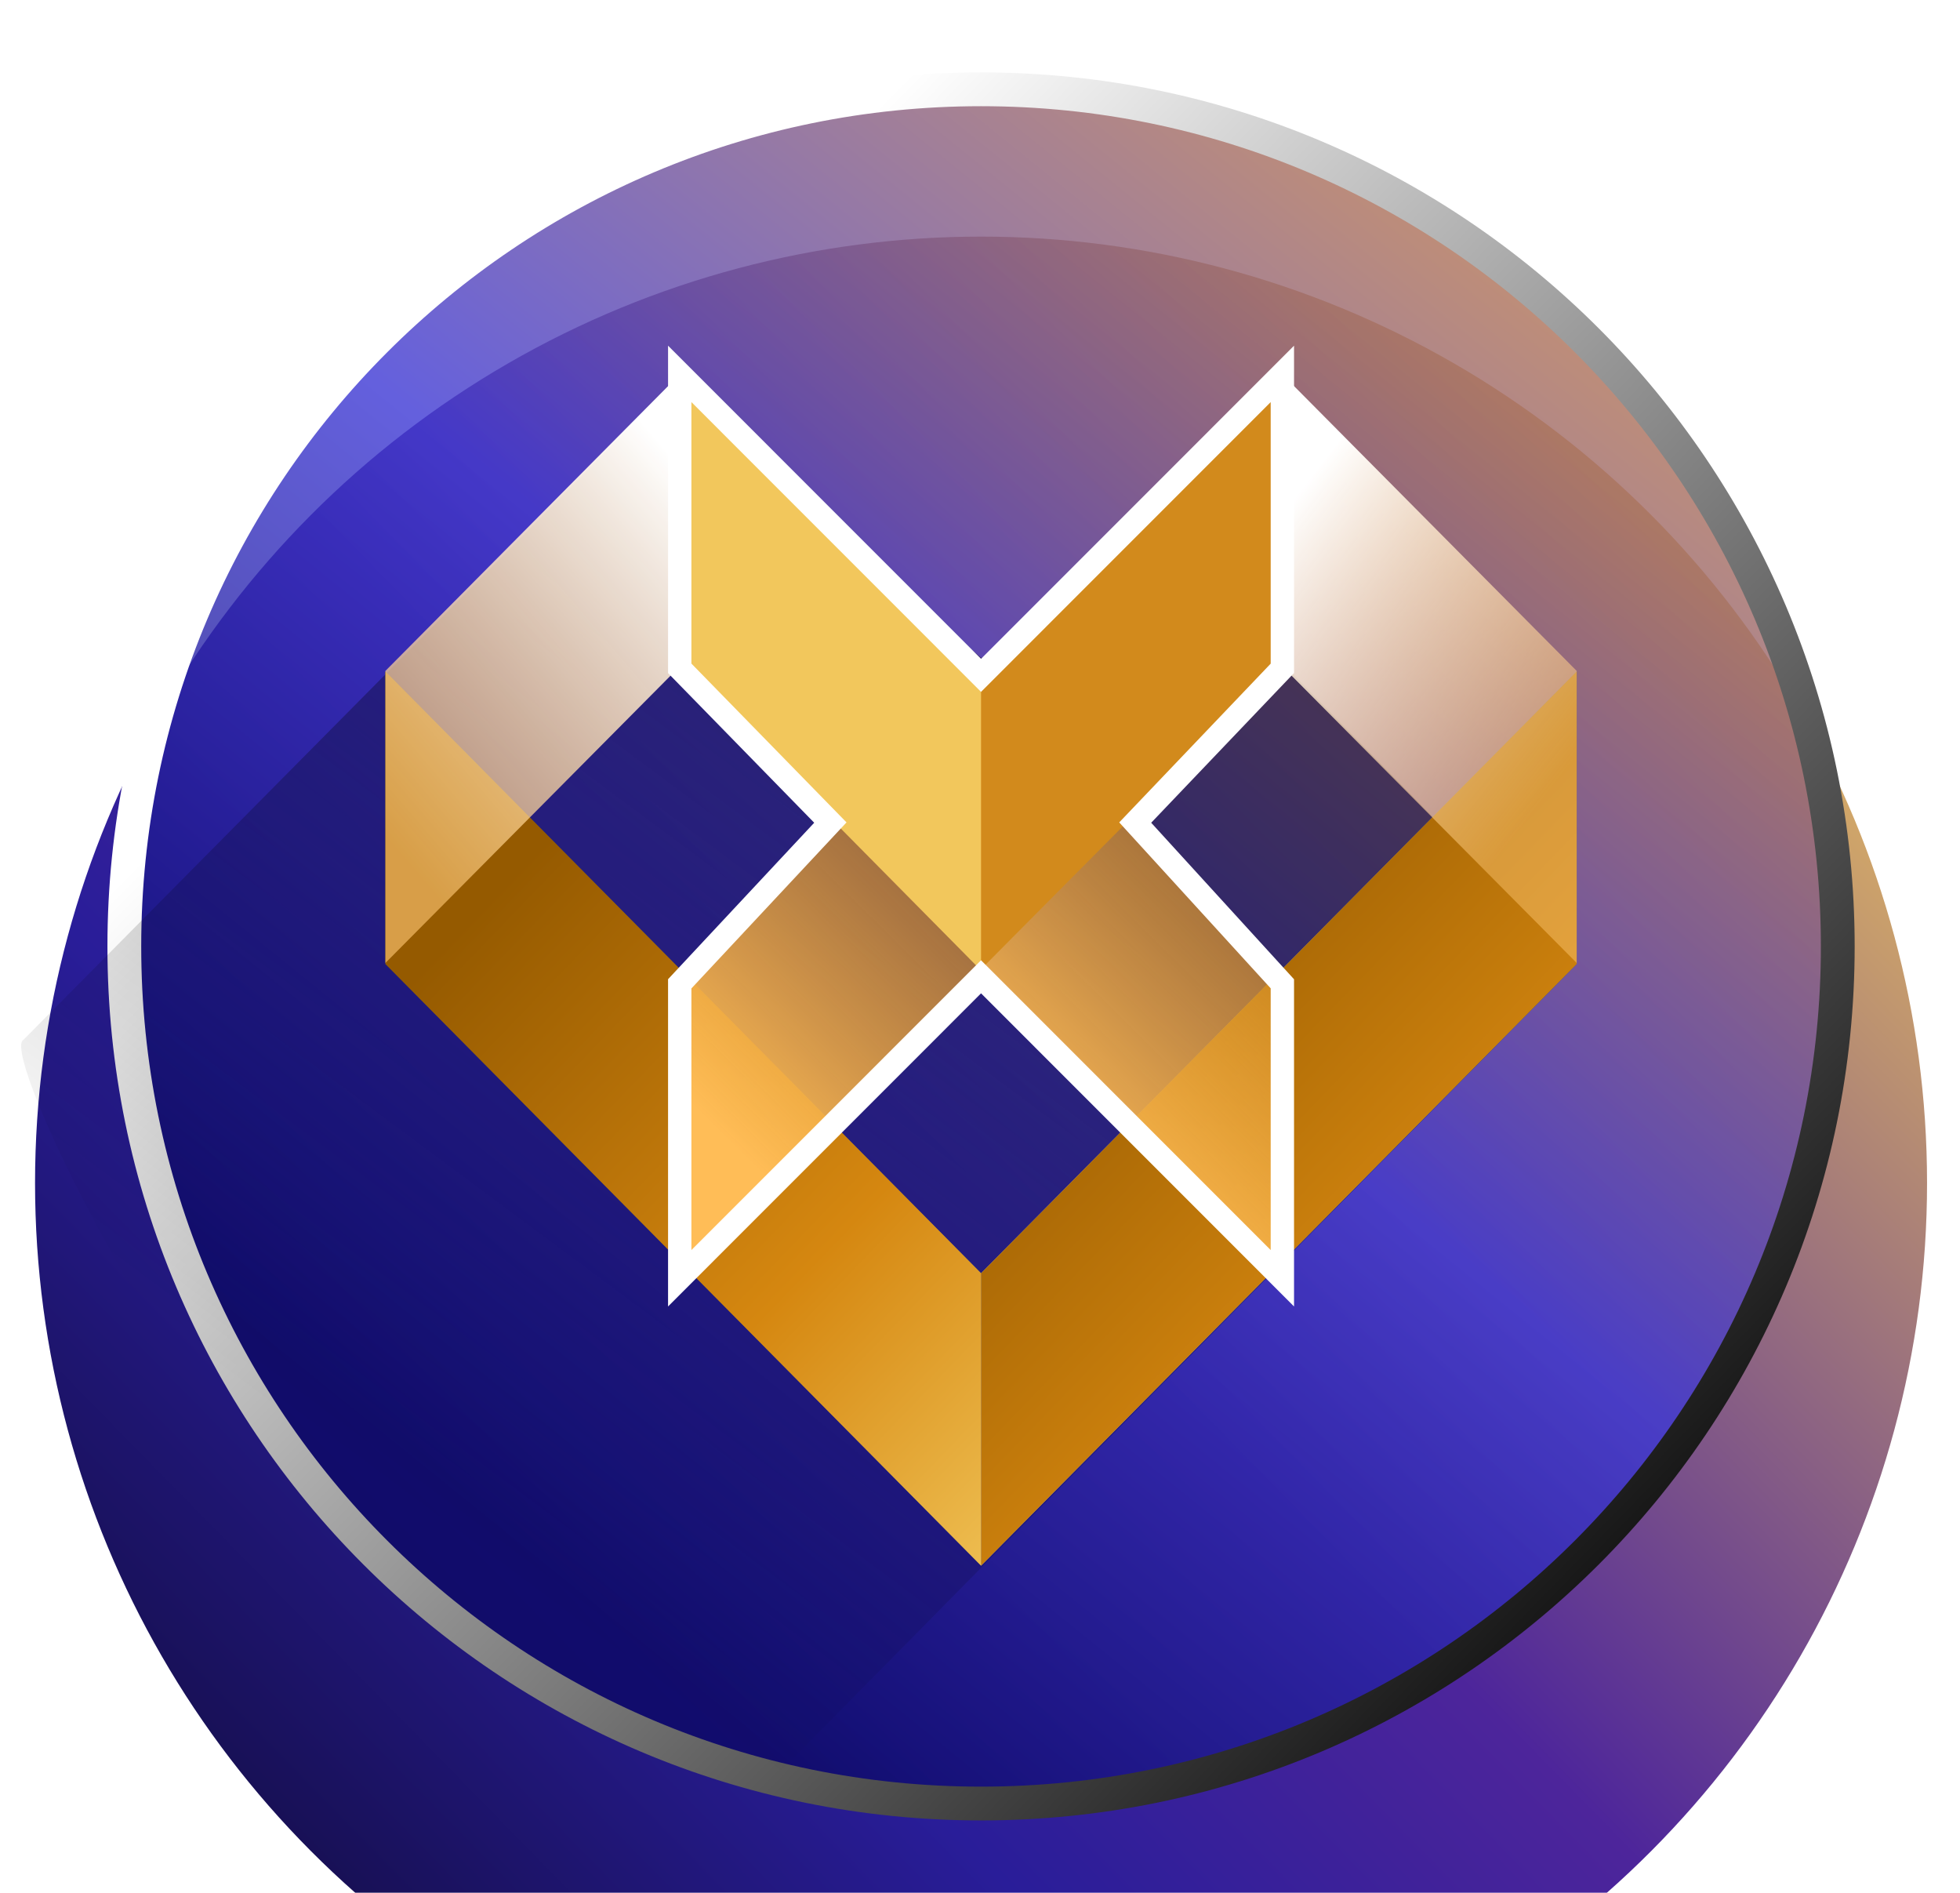 <svg width="58" height="56" viewBox="0 0 58 56" fill="none" xmlns="http://www.w3.org/2000/svg">
<g filter="url(#filter0_i_2878_3647)">
<ellipse cx="29.031" cy="28" rx="27.994" ry="28" fill="url(#paint0_linear_2878_3647)"/>
</g>
<path d="M54.383 28C54.383 42.005 43.032 53.358 29.031 53.358C15.029 53.358 3.679 42.005 3.679 28C3.679 13.995 15.029 2.642 29.031 2.642C43.032 2.642 54.383 13.995 54.383 28Z" fill="url(#paint1_linear_2878_3647)" fill-opacity="0.8"/>
<path d="M54.383 28C54.383 42.005 43.032 53.358 29.031 53.358C15.029 53.358 3.679 42.005 3.679 28C3.679 13.995 15.029 2.642 29.031 2.642C43.032 2.642 54.383 13.995 54.383 28Z" stroke="url(#paint2_linear_2878_3647)" style="mix-blend-mode:overlay"/>
<path opacity="0.6" d="M20.91 54.617L46.657 28.518L38.19 19.877L29.031 19.457L19.7 11.58L0.692 30.765C0.091 31.066 3.621 38.98 10.105 47.389C16.59 55.799 16.907 55.518 20.91 54.617Z" fill="url(#paint3_linear_2878_3647)"/>
<path d="M29.031 46.321L46.657 28.52V19.867L29.031 37.669V46.321Z" fill="url(#paint4_linear_2878_3647)"/>
<path d="M29.031 46.321L11.405 28.52V19.867L29.031 37.669V46.321Z" fill="url(#paint5_linear_2878_3647)"/>
<path d="M29.031 46.321L46.657 28.52V19.867L29.031 37.669V46.321Z" fill="url(#paint6_linear_2878_3647)"/>
<path d="M46.657 28.49L37.935 19.703V11.062L46.657 19.849V28.49Z" fill="url(#paint7_linear_2878_3647)"/>
<path d="M29.031 46.321L11.405 28.52V19.867L29.031 37.669V46.321Z" fill="url(#paint8_linear_2878_3647)"/>
<path d="M29.067 19.98L20.128 28.983V37.628L29.067 28.625V19.98Z" fill="url(#paint9_linear_2878_3647)"/>
<path d="M29.031 19.98L37.935 28.983V37.628L29.031 28.625V19.98Z" fill="url(#paint10_linear_2878_3647)"/>
<path d="M11.405 28.49L20.128 19.703V11.062L11.405 19.849V28.49Z" fill="url(#paint11_linear_2878_3647)"/>
<path d="M28.995 28.71L37.935 19.706V11.062L28.995 20.065V28.71Z" fill="#D28A1C"/>
<path d="M29.031 28.71L20.128 19.706V11.062L29.031 20.065V28.71Z" fill="#f2c75c"/>
<path fill-rule="evenodd" clip-rule="evenodd" d="M19.769 10.227L29.031 19.491L38.293 10.227V19.911L34.066 24.341L38.293 28.972V38.652L29.031 29.388L19.769 38.652V28.97L24.094 24.341L19.769 19.914V10.227ZM20.46 11.896V19.632L25.05 24.331L20.46 29.243V36.983L29.031 28.41L37.602 36.983V29.24L33.12 24.331L37.602 19.634V11.896L29.031 20.469L20.46 11.896Z" fill="white"/>
<defs>
<filter id="filter0_i_2878_3647" x="1.037" y="0" width="55.987" height="62" filterUnits="userSpaceOnUse" color-interpolation-filters="sRGB">
<feFlood flood-opacity="0" result="BackgroundImageFix"/>
<feBlend mode="normal" in="SourceGraphic" in2="BackgroundImageFix" result="shape"/>
<feColorMatrix in="SourceAlpha" type="matrix" values="0 0 0 0 0 0 0 0 0 0 0 0 0 0 0 0 0 0 127 0" result="hardAlpha"/>
<feOffset dy="7"/>
<feGaussianBlur stdDeviation="3"/>
<feComposite in2="hardAlpha" operator="arithmetic" k2="-1" k3="1"/>
<feColorMatrix type="matrix" values="0 0 0 0 1 0 0 0 0 1 0 0 0 0 1 0 0 0 0.3 0"/>
<feBlend mode="normal" in2="shape" result="effect1_innerShadow_2878_3647"/>
</filter>
<linearGradient id="paint0_linear_2878_3647" x1="51.212" y1="3.672" x2="4.392" y2="49.563" gradientUnits="userSpaceOnUse">
<stop stop-color="#f2c75c"/>
<stop offset="0.504" stop-color="#4D259B"/>
<stop offset="0.715" stop-color="#291D99"/>
<stop offset="1" stop-color="#120C40"/>
</linearGradient>
<linearGradient id="paint1_linear_2878_3647" x1="53.026" y1="-5.5" x2="13.024" y2="43.992" gradientUnits="userSpaceOnUse">
<stop stop-color="#FB9800"/>
<stop offset="0.62" stop-color="#3D38D5"/>
<stop offset="1" stop-color="#0C0965"/>
</linearGradient>
<linearGradient id="paint2_linear_2878_3647" x1="16.334" y1="13.005" x2="52.137" y2="48.036" gradientUnits="userSpaceOnUse">
<stop stop-color="white"/>
<stop offset="1"/>
</linearGradient>
<linearGradient id="paint3_linear_2878_3647" x1="30.521" y1="24.563" x2="14" y2="46.783" gradientUnits="userSpaceOnUse">
<stop stop-opacity="0.71"/>
<stop offset="0.979" stop-opacity="0"/>
</linearGradient>
<linearGradient id="paint4_linear_2878_3647" x1="29.031" y1="33.094" x2="46.657" y2="33.094" gradientUnits="userSpaceOnUse">
<stop stop-color="#A5ABB2"/>
<stop offset="0.21" stop-color="#9FA5AC"/>
<stop offset="0.49" stop-color="#8C939A"/>
<stop offset="0.83" stop-color="#6F767E"/>
<stop offset="1" stop-color="#5D656D"/>
</linearGradient>
<linearGradient id="paint5_linear_2878_3647" x1="11.405" y1="33.094" x2="29.031" y2="33.094" gradientUnits="userSpaceOnUse">
<stop stop-color="#3E4147"/>
<stop offset="0.3" stop-color="#44474D"/>
<stop offset="0.71" stop-color="#56585F"/>
<stop offset="1" stop-color="#67686F"/>
</linearGradient>
<linearGradient id="paint6_linear_2878_3647" x1="71.163" y1="59.858" x2="34.332" y2="24.33" gradientUnits="userSpaceOnUse">
<stop stop-color="#f2c75c"/>
<stop offset="0.21" stop-color="#f2c75c"/>
<stop offset="0.49" stop-color="#f2c75c"/>
<stop offset="0.72" stop-color="#D58710"/>
<stop offset="1" stop-color="#955A00"/>
</linearGradient>
<linearGradient id="paint7_linear_2878_3647" x1="37.693" y1="15.531" x2="46.629" y2="22.473" gradientUnits="userSpaceOnUse">
<stop stop-color="white"/>
<stop offset="1" stop-color="#FFC772" stop-opacity="0.47"/>
</linearGradient>
<linearGradient id="paint8_linear_2878_3647" x1="53.538" y1="59.858" x2="16.706" y2="24.33" gradientUnits="userSpaceOnUse">
<stop stop-color="#f2c75c"/>
<stop offset="0.21" stop-color="#f2c75c"/>
<stop offset="0.49" stop-color="#f2c75c"/>
<stop offset="0.72" stop-color="#D58710"/>
<stop offset="1" stop-color="#955A00"/>
</linearGradient>
<linearGradient id="paint9_linear_2878_3647" x1="20.737" y1="32.943" x2="28.722" y2="24.856" gradientUnits="userSpaceOnUse">
<stop stop-color="#FFBD57"/>
<stop offset="1" stop-color="#D28A1C" stop-opacity="0.62"/>
</linearGradient>
<linearGradient id="paint10_linear_2878_3647" x1="29.638" y1="32.943" x2="37.623" y2="24.889" gradientUnits="userSpaceOnUse">
<stop stop-color="#FFBD57"/>
<stop offset="1" stop-color="#D28A1C" stop-opacity="0.62"/>
</linearGradient>
<linearGradient id="paint11_linear_2878_3647" x1="20.333" y1="14.041" x2="9.906" y2="22.968" gradientUnits="userSpaceOnUse">
<stop stop-color="white"/>
<stop offset="1" stop-color="#FFC772" stop-opacity="0.63"/>
</linearGradient>
</defs>
</svg>

